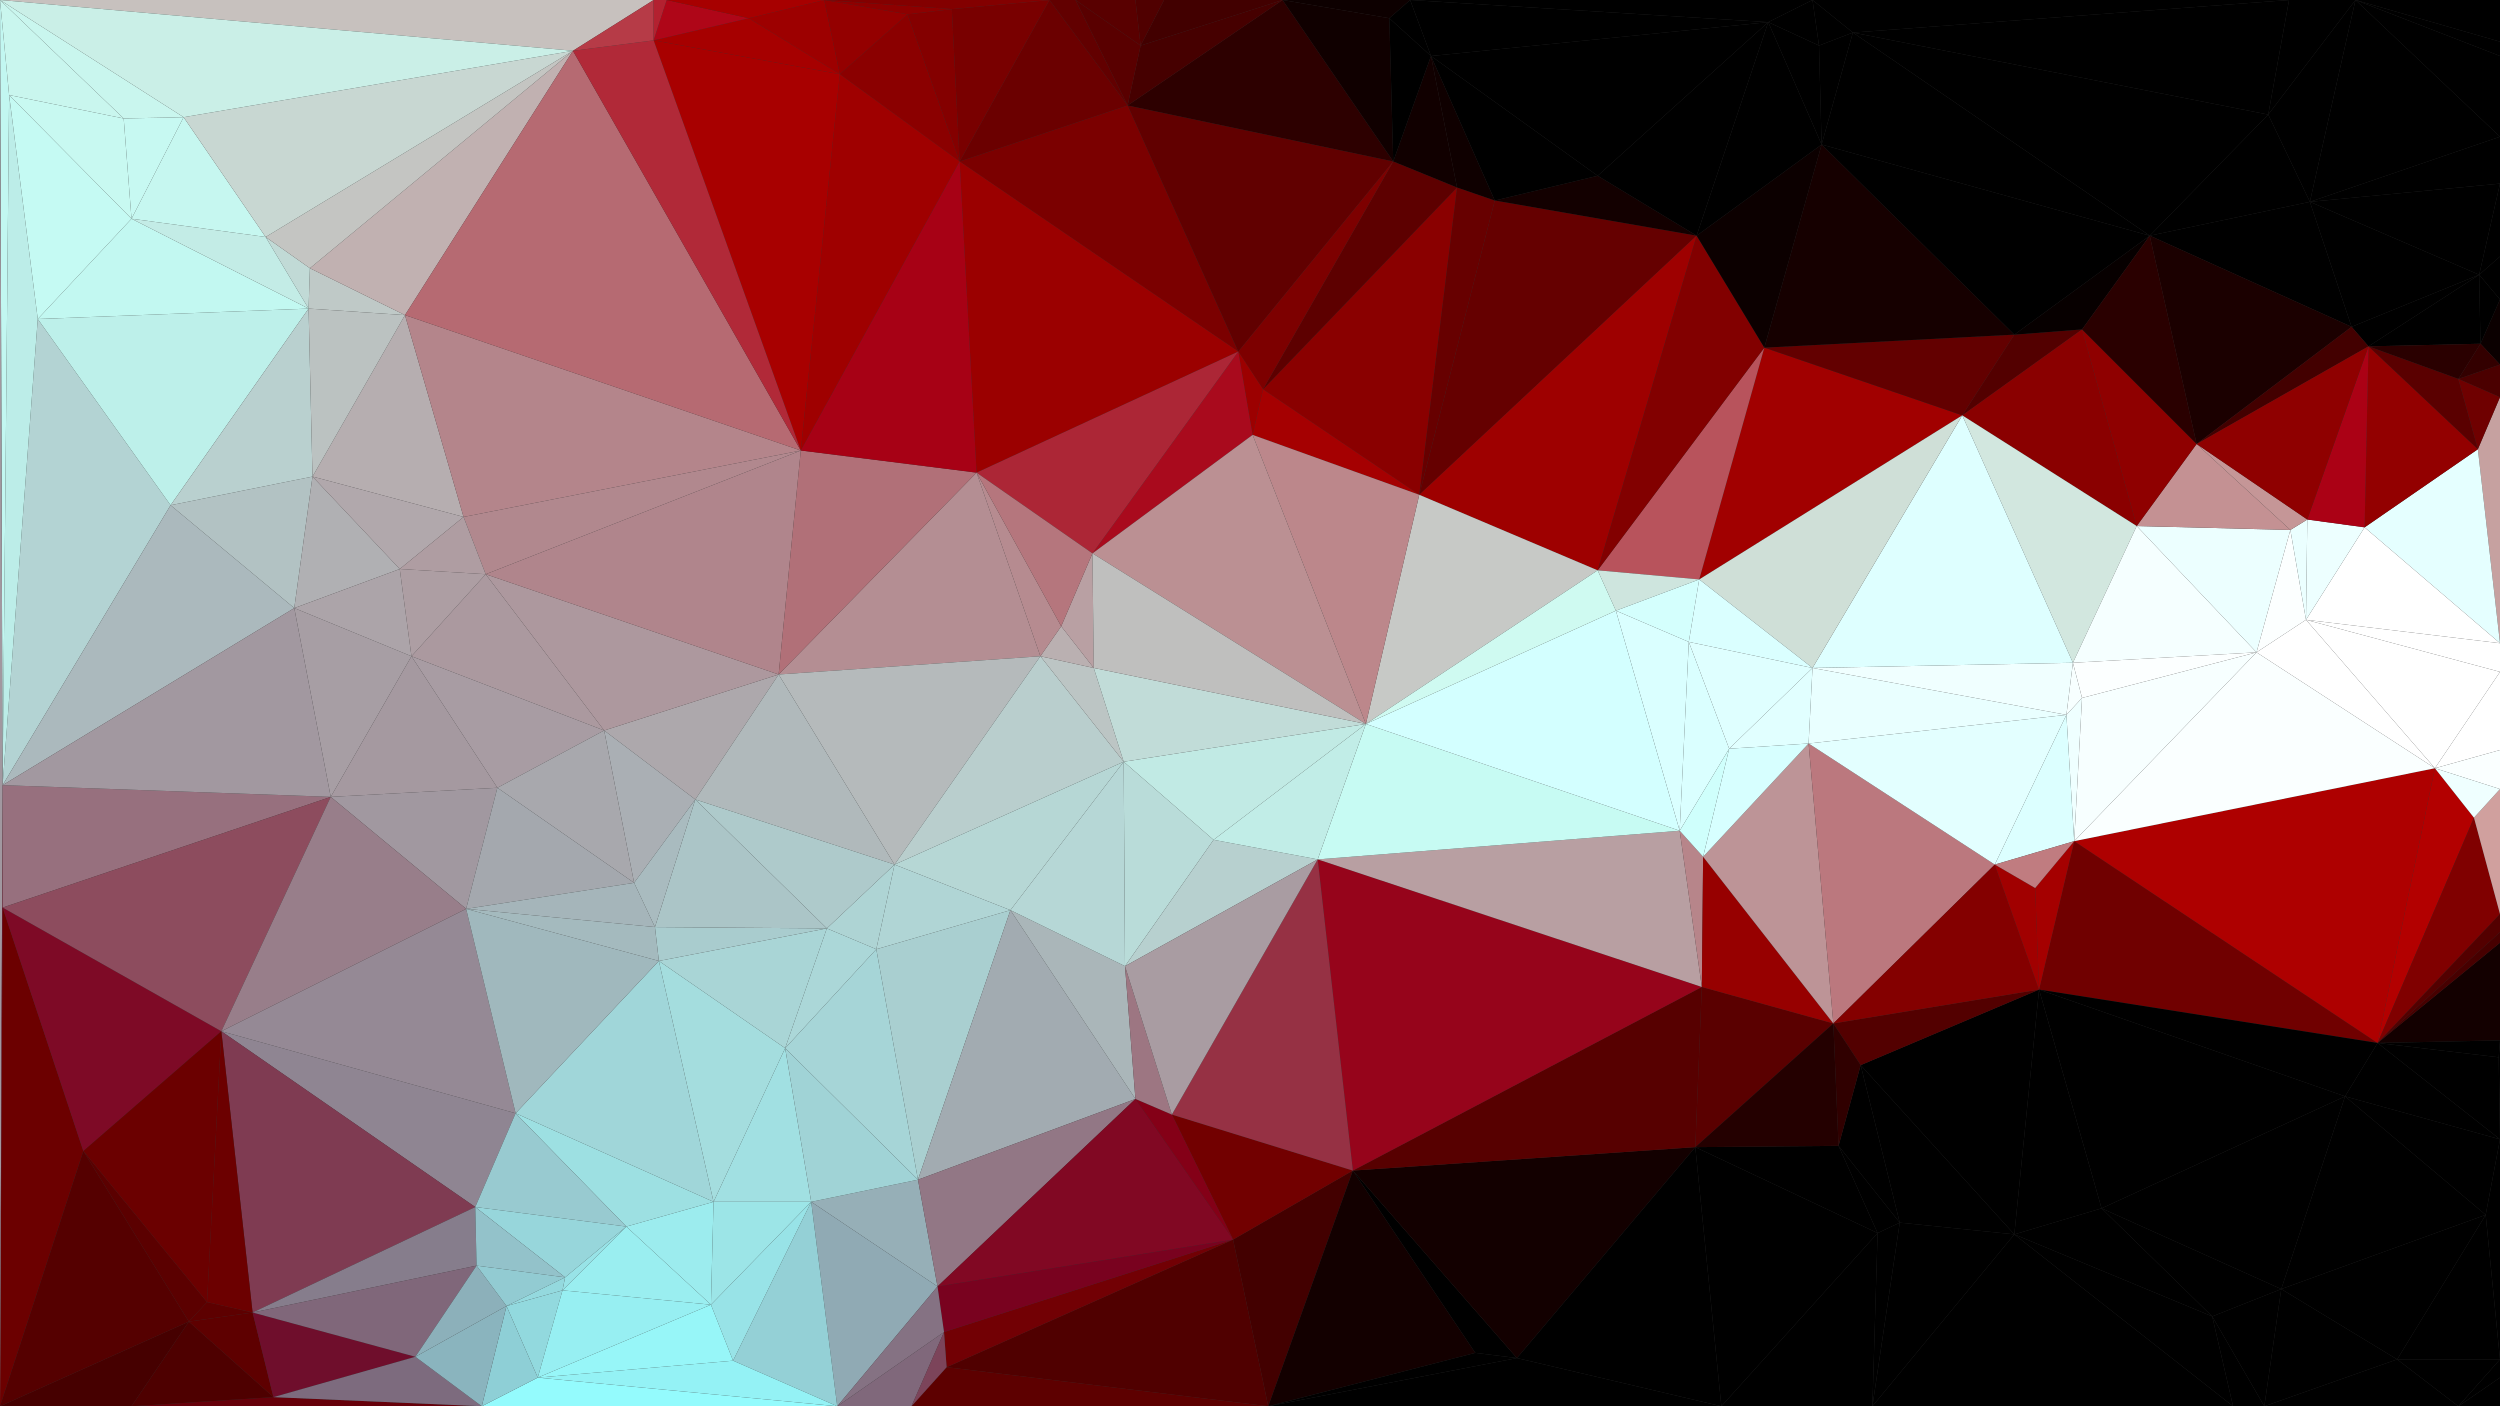 <?xml version="1.0" encoding="utf-8"?>
<svg version="1.1" id="Layer_1" xmlns="http://www.w3.org/2000/svg" xmlns:xlink="http://www.w3.org/1999/xlink" height="1080" width="1920">
	<rect width="100%" height="100%" fill="#333333" stroke="none"/>
	<polygon points="64,884 2,697 0,1080 " style="fill:rgb(108, 0, 0);stroke-width:none"/>
	<polygon points="145,1015 0,1080 101,1080 " style="fill:rgb(70, 0, 0);stroke-width:none"/>
	<polygon points="145,1015 64,884 0,1080 " style="fill:rgb(85, 0, 0);stroke-width:none"/>
	<polygon points="2,603 131,388 29,245 " style="fill:rgb(179, 211, 211);stroke-width:none"/>
	<polygon points="7,73 2,603 29,245 " style="fill:rgb(188, 237, 232);stroke-width:none"/>
	<polygon points="2,603 7,73 0,0 " style="fill:rgb(194, 247, 241);stroke-width:none"/>
	<polygon points="0,1080 2,603 0,0 " style="fill:rgb(161, 152, 160);stroke-width:none"/>
	<polygon points="2,697 2,603 0,1080 " style="fill:rgb(125, 8, 36);stroke-width:none"/>
	<polygon points="2,603 226,467 131,388 " style="fill:rgb(171, 185, 189);stroke-width:none"/>
	<polygon points="633,0 575,14 645,57 " style="fill:rgb(157, 0, 0);stroke-width:none"/>
	<polygon points="370,1080 643,1080 413,1058 " style="fill:rgb(148, 251, 253);stroke-width:none"/>
	<polygon points="226,467 254,612 316,504 " style="fill:rgb(167, 158, 164);stroke-width:none"/>
	<polygon points="254,612 2,603 2,697 " style="fill:rgb(151, 112, 126);stroke-width:none"/>
	<polygon points="254,612 226,467 2,603 " style="fill:rgb(162, 152, 160);stroke-width:none"/>
	<polygon points="64,884 170,792 2,697 " style="fill:rgb(126, 10, 38);stroke-width:none"/>
	<polygon points="170,792 254,612 2,697 " style="fill:rgb(141, 76, 94);stroke-width:none"/>
	<polygon points="737,124 951,270 866,81 " style="fill:rgb(123, 0, 0);stroke-width:none"/>
	<polygon points="951,270 737,124 750,363 " style="fill:rgb(155, 0, 0);stroke-width:none"/>
	<polygon points="464,561 373,441 316,504 " style="fill:rgb(171, 153, 159);stroke-width:none"/>
	<polygon points="131,388 237,237 29,245 " style="fill:rgb(189, 240, 234);stroke-width:none"/>
	<polygon points="7,73 95,91 0,0 " style="fill:rgb(201, 246, 238);stroke-width:none"/>
	<polygon points="697,11 633,0 645,57 " style="fill:rgb(148, 0, 0);stroke-width:none"/>
	<polygon points="697,11 731,7 633,0 " style="fill:rgb(141, 0, 0);stroke-width:none"/>
	<polygon points="737,124 697,11 645,57 " style="fill:rgb(139, 0, 0);stroke-width:none"/>
	<polygon points="697,11 737,124 731,7 " style="fill:rgb(132, 0, 0);stroke-width:none"/>
	<polygon points="806,0 737,124 866,81 " style="fill:rgb(107, 0, 0);stroke-width:none"/>
	<polygon points="737,124 806,0 731,7 " style="fill:rgb(121, 0, 0);stroke-width:none"/>
	<polygon points="731,7 806,0 633,0 " style="fill:rgb(131, 0, 0);stroke-width:none"/>
	<polygon points="370,1080 210,1073 101,1080 " style="fill:rgb(103, 0, 10);stroke-width:none"/>
	<polygon points="210,1073 145,1015 101,1080 " style="fill:rgb(78, 0, 0);stroke-width:none"/>
	<polygon points="705,906 776,699 673,729 " style="fill:rgb(169, 207, 208);stroke-width:none"/>
	<polygon points="548,923 506,738 396,855 " style="fill:rgb(160, 214, 217);stroke-width:none"/>
	<polygon points="1039,899 947,952 974,1080 " style="fill:rgb(67, 0, 0);stroke-width:none"/>
	<polygon points="947,952 727,1050 974,1080 " style="fill:rgb(80, 0, 0);stroke-width:none"/>
	<polygon points="1641,404 1733,501 1759,407 " style="fill:rgb(236, 255, 255);stroke-width:none"/>
	<polygon points="1870,590 1920,576 1920,516 " style="fill:rgb(255, 255, 255);stroke-width:none"/>
	<polygon points="1715,1080 1547,948 1438,1080 " style="fill:rgb(0, 0, 0);stroke-width:none"/>
	<polygon points="1547,948 1614,928 1566,760 " style="fill:rgb(0, 0, 0);stroke-width:none"/>
	<polygon points="1507,319 1599,253 1547,257 " style="fill:rgb(83, 0, 0);stroke-width:none"/>
	<polygon points="1599,253 1507,319 1641,404 " style="fill:rgb(138, 0, 0);stroke-width:none"/>
	<polygon points="951,270 1070,124 866,81 " style="fill:rgb(97, 0, 0);stroke-width:none"/>
	<polygon points="866,81 1070,124 985,0 " style="fill:rgb(45, 0, 0);stroke-width:none"/>
	<polygon points="970,299 1090,380 1119,144 " style="fill:rgb(138, 0, 0);stroke-width:none"/>
	<polygon points="1070,124 970,299 1119,144 " style="fill:rgb(93, 0, 0);stroke-width:none"/>
	<polygon points="970,299 1070,124 951,270 " style="fill:rgb(125, 0, 0);stroke-width:none"/>
	<polygon points="970,299 951,270 962,334 " style="fill:rgb(156, 0, 0);stroke-width:none"/>
	<polygon points="1090,380 970,299 962,334 " style="fill:rgb(165, 0, 1);stroke-width:none"/>
	<polygon points="1090,380 1148,154 1119,144 " style="fill:rgb(103, 0, 0);stroke-width:none"/>
	<polygon points="1303,181 1148,154 1090,380 " style="fill:rgb(101, 0, 0);stroke-width:none"/>
	<polygon points="1227,438 1303,181 1090,380 " style="fill:rgb(158, 0, 0);stroke-width:none"/>
	<polygon points="951,270 839,425 962,334 " style="fill:rgb(169, 10, 29);stroke-width:none"/>
	<polygon points="839,425 951,270 750,363 " style="fill:rgb(172, 38, 54);stroke-width:none"/>
	<polygon points="254,612 382,605 316,504 " style="fill:rgb(165, 153, 160);stroke-width:none"/>
	<polygon points="382,605 464,561 316,504 " style="fill:rgb(168, 156, 163);stroke-width:none"/>
	<polygon points="598,518 464,561 534,614 " style="fill:rgb(173, 168, 172);stroke-width:none"/>
	<polygon points="598,518 799,504 750,363 " style="fill:rgb(180, 142, 147);stroke-width:none"/>
	<polygon points="464,561 598,518 373,441 " style="fill:rgb(173, 152, 158);stroke-width:none"/>
	<polygon points="237,237 101,168 29,245 " style="fill:rgb(194, 248, 241);stroke-width:none"/>
	<polygon points="101,168 7,73 29,245 " style="fill:rgb(197, 250, 243);stroke-width:none"/>
	<polygon points="101,168 95,91 7,73 " style="fill:rgb(200, 249, 241);stroke-width:none"/>
	<polygon points="237,237 311,242 238,206 " style="fill:rgb(191, 201, 199);stroke-width:none"/>
	<polygon points="226,467 240,366 131,388 " style="fill:rgb(178, 194, 195);stroke-width:none"/>
	<polygon points="240,366 237,237 131,388 " style="fill:rgb(185, 208, 207);stroke-width:none"/>
	<polygon points="311,242 240,366 356,397 " style="fill:rgb(182, 174, 176);stroke-width:none"/>
	<polygon points="240,366 311,242 237,237 " style="fill:rgb(187, 194, 193);stroke-width:none"/>
	<polygon points="311,242 440,39 238,206 " style="fill:rgb(193, 177, 177);stroke-width:none"/>
	<polygon points="894,0 876,35 985,0 " style="fill:rgb(66, 0, 0);stroke-width:none"/>
	<polygon points="876,35 866,81 985,0 " style="fill:rgb(70, 0, 0);stroke-width:none"/>
	<polygon points="389,1003 370,1080 413,1058 " style="fill:rgb(142, 207, 214);stroke-width:none"/>
	<polygon points="210,1073 194,1008 145,1015 " style="fill:rgb(94, 0, 0);stroke-width:none"/>
	<polygon points="170,792 365,927 396,855 " style="fill:rgb(143, 133, 146);stroke-width:none"/>
	<polygon points="194,1008 365,927 170,792 " style="fill:rgb(127, 59, 82);stroke-width:none"/>
	<polygon points="365,927 194,1008 366,972 " style="fill:rgb(134, 125, 140);stroke-width:none"/>
	<polygon points="727,1050 700,1080 974,1080 " style="fill:rgb(93, 0, 0);stroke-width:none"/>
	<polygon points="432,991 389,1003 413,1058 " style="fill:rgb(146, 217, 222);stroke-width:none"/>
	<polygon points="1322,1080 1165,1043 974,1080 " style="fill:rgb(0, 0, 0);stroke-width:none"/>
	<polygon points="1322,1080 1438,1080 1442,947 " style="fill:rgb(0, 0, 0);stroke-width:none"/>
	<polygon points="1133,1039 1039,899 974,1080 " style="fill:rgb(19, 0, 0);stroke-width:none"/>
	<polygon points="1165,1043 1133,1039 974,1080 " style="fill:rgb(0, 0, 0);stroke-width:none"/>
	<polygon points="1133,1039 1165,1043 1039,899 " style="fill:rgb(0, 0, 0);stroke-width:none"/>
	<polygon points="623,923 720,988 705,906 " style="fill:rgb(150, 175, 183);stroke-width:none"/>
	<polygon points="720,988 623,923 643,1080 " style="fill:rgb(144, 170, 180);stroke-width:none"/>
	<polygon points="872,844 776,699 705,906 " style="fill:rgb(162, 171, 177);stroke-width:none"/>
	<polygon points="720,988 872,844 705,906 " style="fill:rgb(146, 119, 133);stroke-width:none"/>
	<polygon points="872,844 720,988 947,952 " style="fill:rgb(129, 8, 35);stroke-width:none"/>
	<polygon points="1429,818 1547,948 1566,760 " style="fill:rgb(0, 0, 0);stroke-width:none"/>
	<polygon points="1165,1043 1302,881 1039,899 " style="fill:rgb(19, 0, 0);stroke-width:none"/>
	<polygon points="1302,881 1307,758 1039,899 " style="fill:rgb(87, 0, 0);stroke-width:none"/>
	<polygon points="1322,1080 1302,881 1165,1043 " style="fill:rgb(0, 0, 0);stroke-width:none"/>
	<polygon points="1302,881 1322,1080 1442,947 " style="fill:rgb(0, 0, 0);stroke-width:none"/>
	<polygon points="1307,758 1012,660 1039,899 " style="fill:rgb(150, 4, 27);stroke-width:none"/>
	<polygon points="1593,646 1566,760 1826,801 " style="fill:rgb(112, 0, 0);stroke-width:none"/>
	<polygon points="1870,590 1593,646 1826,801 " style="fill:rgb(174, 0, 0);stroke-width:none"/>
	<polygon points="1733,501 1593,646 1870,590 " style="fill:rgb(250, 255, 255);stroke-width:none"/>
	<polygon points="1593,646 1599,536 1587,549 " style="fill:rgb(239, 255, 255);stroke-width:none"/>
	<polygon points="1599,536 1593,646 1733,501 " style="fill:rgb(247, 255, 255);stroke-width:none"/>
	<polygon points="1771,476 1870,590 1920,516 " style="fill:rgb(255, 255, 255);stroke-width:none"/>
	<polygon points="1771,476 1733,501 1870,590 " style="fill:rgb(255, 255, 255);stroke-width:none"/>
	<polygon points="1733,501 1771,476 1759,407 " style="fill:rgb(252, 255, 255);stroke-width:none"/>
	<polygon points="1920,799 1920,724 1826,801 " style="fill:rgb(19, 0, 0);stroke-width:none"/>
	<polygon points="1900,628 1870,590 1826,801 " style="fill:rgb(179, 0, 0);stroke-width:none"/>
	<polygon points="1920,702 1900,628 1826,801 " style="fill:rgb(128, 0, 0);stroke-width:none"/>
	<polygon points="1919,812 1920,875 1920,799 " style="fill:rgb(0, 0, 0);stroke-width:none"/>
	<polygon points="1919,812 1920,799 1826,801 " style="fill:rgb(0, 0, 0);stroke-width:none"/>
	<polygon points="1920,875 1919,812 1826,801 " style="fill:rgb(0, 0, 0);stroke-width:none"/>
	<polygon points="1438,1080 1459,939 1442,947 " style="fill:rgb(0, 0, 0);stroke-width:none"/>
	<polygon points="1547,948 1459,939 1438,1080 " style="fill:rgb(0, 0, 0);stroke-width:none"/>
	<polygon points="1429,818 1459,939 1547,948 " style="fill:rgb(0, 0, 0);stroke-width:none"/>
	<polygon points="1566,760 1801,842 1826,801 " style="fill:rgb(0, 0, 0);stroke-width:none"/>
	<polygon points="1614,928 1801,842 1566,760 " style="fill:rgb(0, 0, 0);stroke-width:none"/>
	<polygon points="1801,842 1614,928 1752,990 " style="fill:rgb(0, 0, 0);stroke-width:none"/>
	<polygon points="1801,842 1920,875 1826,801 " style="fill:rgb(0, 0, 0);stroke-width:none"/>
	<polygon points="1699,1011 1547,948 1715,1080 " style="fill:rgb(0, 0, 0);stroke-width:none"/>
	<polygon points="1699,1011 1614,928 1547,948 " style="fill:rgb(0, 0, 0);stroke-width:none"/>
	<polygon points="1614,928 1699,1011 1752,990 " style="fill:rgb(0, 0, 0);stroke-width:none"/>
	<polygon points="1507,319 1355,267 1305,445 " style="fill:rgb(161, 0, 0);stroke-width:none"/>
	<polygon points="1355,267 1227,438 1305,445 " style="fill:rgb(184, 83, 92);stroke-width:none"/>
	<polygon points="1227,438 1355,267 1303,181 " style="fill:rgb(130, 0, 0);stroke-width:none"/>
	<polygon points="1355,267 1507,319 1547,257 " style="fill:rgb(99, 0, 0);stroke-width:none"/>
	<polygon points="1507,319 1592,509 1641,404 " style="fill:rgb(210, 231, 223);stroke-width:none"/>
	<polygon points="1592,509 1733,501 1641,404 " style="fill:rgb(245, 255, 255);stroke-width:none"/>
	<polygon points="1592,509 1599,536 1733,501 " style="fill:rgb(252, 255, 255);stroke-width:none"/>
	<polygon points="1599,536 1592,509 1587,549 " style="fill:rgb(247, 255, 255);stroke-width:none"/>
	<polygon points="1687,341 1641,404 1759,407 " style="fill:rgb(196, 145, 147);stroke-width:none"/>
	<polygon points="1687,341 1599,253 1641,404 " style="fill:rgb(143, 0, 0);stroke-width:none"/>
	<polygon points="1067,14 1083,0 985,0 " style="fill:rgb(13, 0, 0);stroke-width:none"/>
	<polygon points="1070,124 1067,14 985,0 " style="fill:rgb(16, 0, 0);stroke-width:none"/>
	<polygon points="1399,111 1355,267 1547,257 " style="fill:rgb(22, 0, 0);stroke-width:none"/>
	<polygon points="1355,267 1399,111 1303,181 " style="fill:rgb(12, 0, 0);stroke-width:none"/>
	<polygon points="1227,135 1148,154 1303,181 " style="fill:rgb(19, 0, 0);stroke-width:none"/>
	<polygon points="358,698 382,605 254,612 " style="fill:rgb(161, 152, 160);stroke-width:none"/>
	<polygon points="358,698 170,792 396,855 " style="fill:rgb(149, 137, 149);stroke-width:none"/>
	<polygon points="170,792 358,698 254,612 " style="fill:rgb(152, 126, 138);stroke-width:none"/>
	<polygon points="506,738 358,698 396,855 " style="fill:rgb(160, 184, 189);stroke-width:none"/>
	<polygon points="464,561 487,678 534,614 " style="fill:rgb(170, 175, 180);stroke-width:none"/>
	<polygon points="382,605 487,678 464,561 " style="fill:rgb(168, 168, 173);stroke-width:none"/>
	<polygon points="358,698 487,678 382,605 " style="fill:rgb(164, 168, 174);stroke-width:none"/>
	<polygon points="615,346 356,397 373,441 " style="fill:rgb(177, 136, 142);stroke-width:none"/>
	<polygon points="598,518 615,346 373,441 " style="fill:rgb(176, 133, 140);stroke-width:none"/>
	<polygon points="615,346 598,518 750,363 " style="fill:rgb(177, 112, 120);stroke-width:none"/>
	<polygon points="615,346 737,124 645,57 " style="fill:rgb(159, 0, 0);stroke-width:none"/>
	<polygon points="737,124 615,346 750,363 " style="fill:rgb(167, 1, 21);stroke-width:none"/>
	<polygon points="615,346 311,242 356,397 " style="fill:rgb(180, 133, 139);stroke-width:none"/>
	<polygon points="615,346 440,39 311,242 " style="fill:rgb(182, 106, 114);stroke-width:none"/>
	<polygon points="598,518 687,664 799,504 " style="fill:rgb(181, 186, 187);stroke-width:none"/>
	<polygon points="687,664 863,585 799,504 " style="fill:rgb(185, 206, 205);stroke-width:none"/>
	<polygon points="863,585 687,664 776,699 " style="fill:rgb(182, 215, 213);stroke-width:none"/>
	<polygon points="776,699 687,664 673,729 " style="fill:rgb(176, 213, 213);stroke-width:none"/>
	<polygon points="687,664 635,713 673,729 " style="fill:rgb(174, 212, 212);stroke-width:none"/>
	<polygon points="687,664 598,518 534,614 " style="fill:rgb(176, 185, 187);stroke-width:none"/>
	<polygon points="635,713 687,664 534,614 " style="fill:rgb(174, 202, 203);stroke-width:none"/>
	<polygon points="204,182 237,237 238,206 " style="fill:rgb(193, 218, 214);stroke-width:none"/>
	<polygon points="204,182 101,168 237,237 " style="fill:rgb(195, 236, 230);stroke-width:none"/>
	<polygon points="440,39 204,182 238,206 " style="fill:rgb(196, 197, 194);stroke-width:none"/>
	<polygon points="307,437 240,366 226,467 " style="fill:rgb(176, 176, 179);stroke-width:none"/>
	<polygon points="240,366 307,437 356,397 " style="fill:rgb(177, 168, 172);stroke-width:none"/>
	<polygon points="307,437 226,467 316,504 " style="fill:rgb(172, 164, 169);stroke-width:none"/>
	<polygon points="373,441 307,437 316,504 " style="fill:rgb(173, 158, 163);stroke-width:none"/>
	<polygon points="356,397 307,437 373,441 " style="fill:rgb(175, 157, 162);stroke-width:none"/>
	<polygon points="440,39 502,0 0,0 " style="fill:rgb(199, 193, 190);stroke-width:none"/>
	<polygon points="872,0 876,35 894,0 " style="fill:rgb(80, 0, 0);stroke-width:none"/>
	<polygon points="319,1042 194,1008 210,1073 " style="fill:rgb(111, 14, 44);stroke-width:none"/>
	<polygon points="194,1008 319,1042 366,972 " style="fill:rgb(128, 103, 122);stroke-width:none"/>
	<polygon points="319,1042 210,1073 370,1080 " style="fill:rgb(125, 107, 126);stroke-width:none"/>
	<polygon points="389,1003 319,1042 370,1080 " style="fill:rgb(138, 180, 190);stroke-width:none"/>
	<polygon points="319,1042 389,1003 366,972 " style="fill:rgb(140, 176, 186);stroke-width:none"/>
	<polygon points="145,1015 159,1000 64,884 " style="fill:rgb(91, 0, 0);stroke-width:none"/>
	<polygon points="194,1008 159,1000 145,1015 " style="fill:rgb(93, 0, 0);stroke-width:none"/>
	<polygon points="159,1000 170,792 64,884 " style="fill:rgb(107, 0, 0);stroke-width:none"/>
	<polygon points="159,1000 194,1008 170,792 " style="fill:rgb(108, 0, 0);stroke-width:none"/>
	<polygon points="863,585 840,513 799,504 " style="fill:rgb(188, 197, 196);stroke-width:none"/>
	<polygon points="481,942 548,923 396,855 " style="fill:rgb(157, 224, 226);stroke-width:none"/>
	<polygon points="365,927 481,942 396,855 " style="fill:rgb(152, 202, 208);stroke-width:none"/>
	<polygon points="546,1002 623,923 548,923 " style="fill:rgb(156, 229, 231);stroke-width:none"/>
	<polygon points="481,942 546,1002 548,923 " style="fill:rgb(156, 236, 238);stroke-width:none"/>
	<polygon points="546,1002 481,942 432,991 " style="fill:rgb(154, 238, 240);stroke-width:none"/>
	<polygon points="546,1002 432,991 413,1058 " style="fill:rgb(151, 239, 242);stroke-width:none"/>
	<polygon points="603,805 635,713 506,738 " style="fill:rgb(169, 213, 214);stroke-width:none"/>
	<polygon points="548,923 603,805 506,738 " style="fill:rgb(164, 221, 222);stroke-width:none"/>
	<polygon points="623,923 603,805 548,923 " style="fill:rgb(161, 224, 226);stroke-width:none"/>
	<polygon points="635,713 603,805 673,729 " style="fill:rgb(171, 215, 216);stroke-width:none"/>
	<polygon points="603,805 705,906 673,729 " style="fill:rgb(166, 213, 215);stroke-width:none"/>
	<polygon points="603,805 623,923 705,906 " style="fill:rgb(160, 211, 214);stroke-width:none"/>
	<polygon points="947,952 725,1023 727,1050 " style="fill:rgb(114, 0, 4);stroke-width:none"/>
	<polygon points="720,988 725,1023 947,952 " style="fill:rgb(121, 2, 31);stroke-width:none"/>
	<polygon points="725,1023 720,988 643,1080 " style="fill:rgb(133, 114, 131);stroke-width:none"/>
	<polygon points="700,1080 725,1023 643,1080 " style="fill:rgb(128, 104, 123);stroke-width:none"/>
	<polygon points="725,1023 700,1080 727,1050 " style="fill:rgb(124, 68, 90);stroke-width:none"/>
	<polygon points="872,844 864,742 776,699 " style="fill:rgb(170, 182, 185);stroke-width:none"/>
	<polygon points="863,585 864,742 932,645 " style="fill:rgb(185, 220, 217);stroke-width:none"/>
	<polygon points="864,742 863,585 776,699 " style="fill:rgb(182, 215, 214);stroke-width:none"/>
	<polygon points="864,742 1012,660 932,645 " style="fill:rgb(183, 208, 207);stroke-width:none"/>
	<polygon points="900,856 947,952 1039,899 " style="fill:rgb(114, 0, 0);stroke-width:none"/>
	<polygon points="900,856 872,844 947,952 " style="fill:rgb(132, 0, 23);stroke-width:none"/>
	<polygon points="1012,660 900,856 1039,899 " style="fill:rgb(150, 49, 68);stroke-width:none"/>
	<polygon points="900,856 864,742 872,844 " style="fill:rgb(157, 118, 130);stroke-width:none"/>
	<polygon points="864,742 900,856 1012,660 " style="fill:rgb(169, 156, 162);stroke-width:none"/>
	<polygon points="1227,438 1241,469 1305,445 " style="fill:rgb(206, 229, 222);stroke-width:none"/>
	<polygon points="1241,469 1297,493 1305,445 " style="fill:rgb(212, 255, 253);stroke-width:none"/>
	<polygon points="1241,469 1290,638 1297,493 " style="fill:rgb(218, 255, 255);stroke-width:none"/>
	<polygon points="1290,638 1012,660 1307,758 " style="fill:rgb(184, 159, 162);stroke-width:none"/>
	<polygon points="1302,881 1408,786 1307,758 " style="fill:rgb(90, 0, 0);stroke-width:none"/>
	<polygon points="1408,786 1429,818 1566,760 " style="fill:rgb(83, 0, 0);stroke-width:none"/>
	<polygon points="1920,716 1920,702 1826,801 " style="fill:rgb(83, 0, 0);stroke-width:none"/>
	<polygon points="1920,724 1920,716 1826,801 " style="fill:rgb(71, 0, 0);stroke-width:none"/>
	<polygon points="1920,606 1900,628 1920,702 " style="fill:rgb(208, 160, 158);stroke-width:none"/>
	<polygon points="1920,606 1920,576 1870,590 " style="fill:rgb(250, 255, 255);stroke-width:none"/>
	<polygon points="1900,628 1920,606 1870,590 " style="fill:rgb(239, 255, 255);stroke-width:none"/>
	<polygon points="1841,1044 1909,933 1752,990 " style="fill:rgb(0, 0, 0);stroke-width:none"/>
	<polygon points="1909,933 1801,842 1752,990 " style="fill:rgb(0, 0, 0);stroke-width:none"/>
	<polygon points="1801,842 1909,933 1920,875 " style="fill:rgb(0, 0, 0);stroke-width:none"/>
	<polygon points="1459,939 1412,880 1442,947 " style="fill:rgb(0, 0, 0);stroke-width:none"/>
	<polygon points="1412,880 1459,939 1429,818 " style="fill:rgb(0, 0, 0);stroke-width:none"/>
	<polygon points="1412,880 1302,881 1442,947 " style="fill:rgb(0, 0, 0);stroke-width:none"/>
	<polygon points="1408,786 1412,880 1429,818 " style="fill:rgb(48, 0, 0);stroke-width:none"/>
	<polygon points="1412,880 1408,786 1302,881 " style="fill:rgb(36, 0, 0);stroke-width:none"/>
	<polygon points="1392,513 1389,571 1587,549 " style="fill:rgb(233, 255, 255);stroke-width:none"/>
	<polygon points="1592,509 1392,513 1587,549 " style="fill:rgb(240, 255, 255);stroke-width:none"/>
	<polygon points="1392,513 1592,509 1507,319 " style="fill:rgb(222, 255, 255);stroke-width:none"/>
	<polygon points="1392,513 1507,319 1305,445 " style="fill:rgb(207, 223, 215);stroke-width:none"/>
	<polygon points="1297,493 1392,513 1305,445 " style="fill:rgb(218, 255, 255);stroke-width:none"/>
	<polygon points="1742,88 1809,0 1758,0 " style="fill:rgb(0, 0, 0);stroke-width:none"/>
	<polygon points="1809,0 1742,88 1774,155 " style="fill:rgb(0, 0, 0);stroke-width:none"/>
	<polygon points="1904,211 1774,155 1806,251 " style="fill:rgb(0, 0, 0);stroke-width:none"/>
	<polygon points="1904,211 1920,141 1774,155 " style="fill:rgb(0, 0, 0);stroke-width:none"/>
	<polygon points="1099,43 1070,124 1119,144 " style="fill:rgb(17, 0, 0);stroke-width:none"/>
	<polygon points="1099,43 1067,14 1070,124 " style="fill:rgb(0, 0, 0);stroke-width:none"/>
	<polygon points="1067,14 1099,43 1083,0 " style="fill:rgb(0, 0, 0);stroke-width:none"/>
	<polygon points="1148,154 1099,43 1119,144 " style="fill:rgb(15, 0, 0);stroke-width:none"/>
	<polygon points="1227,135 1099,43 1148,154 " style="fill:rgb(0, 0, 0);stroke-width:none"/>
	<polygon points="1599,253 1651,181 1547,257 " style="fill:rgb(7, 0, 0);stroke-width:none"/>
	<polygon points="1651,181 1399,111 1547,257 " style="fill:rgb(0, 0, 0);stroke-width:none"/>
	<polygon points="1742,88 1651,181 1774,155 " style="fill:rgb(0, 0, 0);stroke-width:none"/>
	<polygon points="1774,155 1651,181 1806,251 " style="fill:rgb(0, 0, 0);stroke-width:none"/>
	<polygon points="1651,181 1687,341 1806,251 " style="fill:rgb(27, 0, 0);stroke-width:none"/>
	<polygon points="1687,341 1651,181 1599,253 " style="fill:rgb(42, 0, 0);stroke-width:none"/>
	<polygon points="635,713 503,712 506,738 " style="fill:rgb(169, 204, 206);stroke-width:none"/>
	<polygon points="503,712 358,698 506,738 " style="fill:rgb(164, 186, 190);stroke-width:none"/>
	<polygon points="503,712 487,678 358,698 " style="fill:rgb(165, 181, 186);stroke-width:none"/>
	<polygon points="503,712 635,713 534,614 " style="fill:rgb(171, 197, 199);stroke-width:none"/>
	<polygon points="487,678 503,712 534,614 " style="fill:rgb(169, 187, 191);stroke-width:none"/>
	<polygon points="502,31 615,346 645,57 " style="fill:rgb(168, 0, 0);stroke-width:none"/>
	<polygon points="615,346 502,31 440,39 " style="fill:rgb(177, 41, 56);stroke-width:none"/>
	<polygon points="575,14 502,31 645,57 " style="fill:rgb(166, 0, 0);stroke-width:none"/>
	<polygon points="502,31 502,0 440,39 " style="fill:rgb(182, 59, 71);stroke-width:none"/>
	<polygon points="101,168 141,90 95,91 " style="fill:rgb(199, 249, 242);stroke-width:none"/>
	<polygon points="204,182 141,90 101,168 " style="fill:rgb(198, 247, 240);stroke-width:none"/>
	<polygon points="141,90 204,182 440,39 " style="fill:rgb(200, 215, 210);stroke-width:none"/>
	<polygon points="95,91 141,90 0,0 " style="fill:rgb(201, 246, 238);stroke-width:none"/>
	<polygon points="141,90 440,39 0,0 " style="fill:rgb(202, 239, 231);stroke-width:none"/>
	<polygon points="872,0 826,0 876,35 " style="fill:rgb(89, 0, 0);stroke-width:none"/>
	<polygon points="826,0 806,0 866,81 " style="fill:rgb(98, 0, 0);stroke-width:none"/>
	<polygon points="876,35 826,0 866,81 " style="fill:rgb(89, 0, 0);stroke-width:none"/>
	<polygon points="840,513 815,481 799,504 " style="fill:rgb(186, 176, 177);stroke-width:none"/>
	<polygon points="815,481 840,513 839,425 " style="fill:rgb(185, 160, 163);stroke-width:none"/>
	<polygon points="799,504 815,481 750,363 " style="fill:rgb(182, 139, 144);stroke-width:none"/>
	<polygon points="815,481 839,425 750,363 " style="fill:rgb(181, 118, 125);stroke-width:none"/>
	<polygon points="434,981 481,942 365,927 " style="fill:rgb(151, 214, 219);stroke-width:none"/>
	<polygon points="481,942 434,981 432,991 " style="fill:rgb(152, 227, 231);stroke-width:none"/>
	<polygon points="434,981 365,927 366,972 " style="fill:rgb(147, 194, 202);stroke-width:none"/>
	<polygon points="389,1003 434,981 366,972 " style="fill:rgb(146, 203, 210);stroke-width:none"/>
	<polygon points="432,991 434,981 389,1003 " style="fill:rgb(148, 217, 222);stroke-width:none"/>
	<polygon points="623,923 563,1045 643,1080 " style="fill:rgb(148, 208, 214);stroke-width:none"/>
	<polygon points="546,1002 563,1045 623,923 " style="fill:rgb(152, 227, 231);stroke-width:none"/>
	<polygon points="643,1080 563,1045 413,1058 " style="fill:rgb(148, 242, 245);stroke-width:none"/>
	<polygon points="563,1045 546,1002 413,1058 " style="fill:rgb(151, 246, 248);stroke-width:none"/>
	<polygon points="1290,638 1328,575 1297,493 " style="fill:rgb(218, 255, 255);stroke-width:none"/>
	<polygon points="1328,575 1392,513 1297,493 " style="fill:rgb(223, 255, 255);stroke-width:none"/>
	<polygon points="1392,513 1328,575 1389,571 " style="fill:rgb(225, 255, 255);stroke-width:none"/>
	<polygon points="1290,638 1049,556 1012,660 " style="fill:rgb(199, 251, 243);stroke-width:none"/>
	<polygon points="1049,556 1290,638 1241,469 " style="fill:rgb(211, 255, 255);stroke-width:none"/>
	<polygon points="1012,660 1049,556 932,645 " style="fill:rgb(193, 237, 231);stroke-width:none"/>
	<polygon points="1049,556 1227,438 1090,380 " style="fill:rgb(199, 201, 198);stroke-width:none"/>
	<polygon points="1049,556 1241,469 1227,438 " style="fill:rgb(207, 250, 241);stroke-width:none"/>
	<polygon points="1049,556 863,585 932,645 " style="fill:rgb(193, 234, 228);stroke-width:none"/>
	<polygon points="1049,556 840,513 863,585 " style="fill:rgb(193, 220, 216);stroke-width:none"/>
	<polygon points="1049,556 1090,380 962,334 " style="fill:rgb(188, 135, 139);stroke-width:none"/>
	<polygon points="839,425 1049,556 962,334 " style="fill:rgb(187, 144, 147);stroke-width:none"/>
	<polygon points="840,513 1049,556 839,425 " style="fill:rgb(191, 191, 190);stroke-width:none"/>
	<polygon points="1308,658 1290,638 1307,758 " style="fill:rgb(183, 133, 138);stroke-width:none"/>
	<polygon points="1408,786 1308,658 1307,758 " style="fill:rgb(151, 0, 0);stroke-width:none"/>
	<polygon points="1308,658 1408,786 1389,571 " style="fill:rgb(189, 148, 151);stroke-width:none"/>
	<polygon points="1328,575 1308,658 1389,571 " style="fill:rgb(215, 255, 255);stroke-width:none"/>
	<polygon points="1308,658 1328,575 1290,638 " style="fill:rgb(207, 255, 252);stroke-width:none"/>
	<polygon points="1408,786 1532,664 1389,571 " style="fill:rgb(187, 120, 126);stroke-width:none"/>
	<polygon points="1389,571 1532,664 1587,549 " style="fill:rgb(227, 255, 255);stroke-width:none"/>
	<polygon points="1532,664 1593,646 1587,549 " style="fill:rgb(220, 255, 255);stroke-width:none"/>
	<polygon points="1532,664 1408,786 1566,760 " style="fill:rgb(132, 0, 0);stroke-width:none"/>
	<polygon points="1739,1080 1888,1080 1841,1044 " style="fill:rgb(0, 0, 0);stroke-width:none"/>
	<polygon points="1739,1080 1841,1044 1752,990 " style="fill:rgb(0, 0, 0);stroke-width:none"/>
	<polygon points="1699,1011 1739,1080 1752,990 " style="fill:rgb(0, 0, 0);stroke-width:none"/>
	<polygon points="1739,1080 1699,1011 1715,1080 " style="fill:rgb(0, 0, 0);stroke-width:none"/>
	<polygon points="1909,933 1920,1044 1920,875 " style="fill:rgb(0, 0, 0);stroke-width:none"/>
	<polygon points="1920,1044 1909,933 1841,1044 " style="fill:rgb(0, 0, 0);stroke-width:none"/>
	<polygon points="1888,1080 1920,1044 1841,1044 " style="fill:rgb(0, 0, 0);stroke-width:none"/>
	<polygon points="1809,0 1920,32 1920,0 " style="fill:rgb(0, 0, 0);stroke-width:none"/>
	<polygon points="1920,43 1920,32 1809,0 " style="fill:rgb(0, 0, 0);stroke-width:none"/>
	<polygon points="1920,105 1809,0 1774,155 " style="fill:rgb(0, 0, 0);stroke-width:none"/>
	<polygon points="1920,105 1920,43 1809,0 " style="fill:rgb(0, 0, 0);stroke-width:none"/>
	<polygon points="1920,141 1920,105 1774,155 " style="fill:rgb(0, 0, 0);stroke-width:none"/>
	<polygon points="1904,211 1920,197 1920,141 " style="fill:rgb(0, 0, 0);stroke-width:none"/>
	<polygon points="1920,494 1920,305 1903,345 " style="fill:rgb(198, 161, 160);stroke-width:none"/>
	<polygon points="1816,405 1920,494 1903,345 " style="fill:rgb(229, 255, 255);stroke-width:none"/>
	<polygon points="1920,494 1771,476 1920,516 " style="fill:rgb(255, 255, 255);stroke-width:none"/>
	<polygon points="1920,494 1816,405 1771,476 " style="fill:rgb(255, 255, 255);stroke-width:none"/>
	<polygon points="1771,476 1772,399 1759,407 " style="fill:rgb(235, 255, 255);stroke-width:none"/>
	<polygon points="1816,405 1772,399 1771,476 " style="fill:rgb(237, 255, 255);stroke-width:none"/>
	<polygon points="1772,399 1687,341 1759,407 " style="fill:rgb(197, 150, 151);stroke-width:none"/>
	<polygon points="1819,266 1816,405 1903,345 " style="fill:rgb(147, 0, 0);stroke-width:none"/>
	<polygon points="1819,266 1772,399 1816,405 " style="fill:rgb(171, 1, 21);stroke-width:none"/>
	<polygon points="1819,266 1904,211 1806,251 " style="fill:rgb(0, 0, 0);stroke-width:none"/>
	<polygon points="1819,266 1905,264 1904,211 " style="fill:rgb(0, 0, 0);stroke-width:none"/>
	<polygon points="1687,341 1819,266 1806,251 " style="fill:rgb(67, 0, 0);stroke-width:none"/>
	<polygon points="1772,399 1819,266 1687,341 " style="fill:rgb(143, 0, 0);stroke-width:none"/>
	<polygon points="1358,17 1392,0 1083,0 " style="fill:rgb(0, 0, 0);stroke-width:none"/>
	<polygon points="1099,43 1358,17 1083,0 " style="fill:rgb(0, 0, 0);stroke-width:none"/>
	<polygon points="1358,17 1099,43 1227,135 " style="fill:rgb(0, 0, 0);stroke-width:none"/>
	<polygon points="1358,17 1397,35 1392,0 " style="fill:rgb(0, 0, 0);stroke-width:none"/>
	<polygon points="1397,35 1358,17 1399,111 " style="fill:rgb(0, 0, 0);stroke-width:none"/>
	<polygon points="1399,111 1358,17 1303,181 " style="fill:rgb(0, 0, 0);stroke-width:none"/>
	<polygon points="1358,17 1227,135 1303,181 " style="fill:rgb(0, 0, 0);stroke-width:none"/>
	<polygon points="1392,0 1423,25 1758,0 " style="fill:rgb(0, 0, 0);stroke-width:none"/>
	<polygon points="1397,35 1423,25 1392,0 " style="fill:rgb(0, 0, 0);stroke-width:none"/>
	<polygon points="1423,25 1742,88 1758,0 " style="fill:rgb(0, 0, 0);stroke-width:none"/>
	<polygon points="1423,25 1651,181 1742,88 " style="fill:rgb(0, 0, 0);stroke-width:none"/>
	<polygon points="1651,181 1423,25 1399,111 " style="fill:rgb(0, 0, 0);stroke-width:none"/>
	<polygon points="1423,25 1397,35 1399,111 " style="fill:rgb(0, 0, 0);stroke-width:none"/>
	<polygon points="512,0 502,31 575,14 " style="fill:rgb(175, 6, 24);stroke-width:none"/>
	<polygon points="502,31 512,0 502,0 " style="fill:rgb(179, 33, 48);stroke-width:none"/>
	<polygon points="512,0 575,14 633,0 " style="fill:rgb(167, 0, 0);stroke-width:none"/>
	<polygon points="1593,646 1563,682 1566,760 " style="fill:rgb(165, 0, 0);stroke-width:none"/>
	<polygon points="1563,682 1532,664 1566,760 " style="fill:rgb(161, 0, 0);stroke-width:none"/>
	<polygon points="1532,664 1563,682 1593,646 " style="fill:rgb(192, 124, 128);stroke-width:none"/>
	<polygon points="1920,1058 1888,1080 1920,1080 " style="fill:rgb(0, 0, 0);stroke-width:none"/>
	<polygon points="1920,1058 1920,1044 1888,1080 " style="fill:rgb(0, 0, 0);stroke-width:none"/>
	<polygon points="1920,230 1905,264 1920,280 " style="fill:rgb(11, 0, 0);stroke-width:none"/>
	<polygon points="1920,230 1920,197 1904,211 " style="fill:rgb(0, 0, 0);stroke-width:none"/>
	<polygon points="1905,264 1920,230 1904,211 " style="fill:rgb(0, 0, 0);stroke-width:none"/>
	<polygon points="1920,305 1888,291 1903,345 " style="fill:rgb(111, 0, 0);stroke-width:none"/>
	<polygon points="1888,291 1819,266 1903,345 " style="fill:rgb(90, 0, 0);stroke-width:none"/>
	<polygon points="1819,266 1888,291 1905,264 " style="fill:rgb(42, 0, 0);stroke-width:none"/>
	<polygon points="1888,291 1920,305 1920,280 " style="fill:rgb(75, 0, 0);stroke-width:none"/>
	<polygon points="1905,264 1888,291 1920,280 " style="fill:rgb(51, 0, 0);stroke-width:none"/>
</svg>